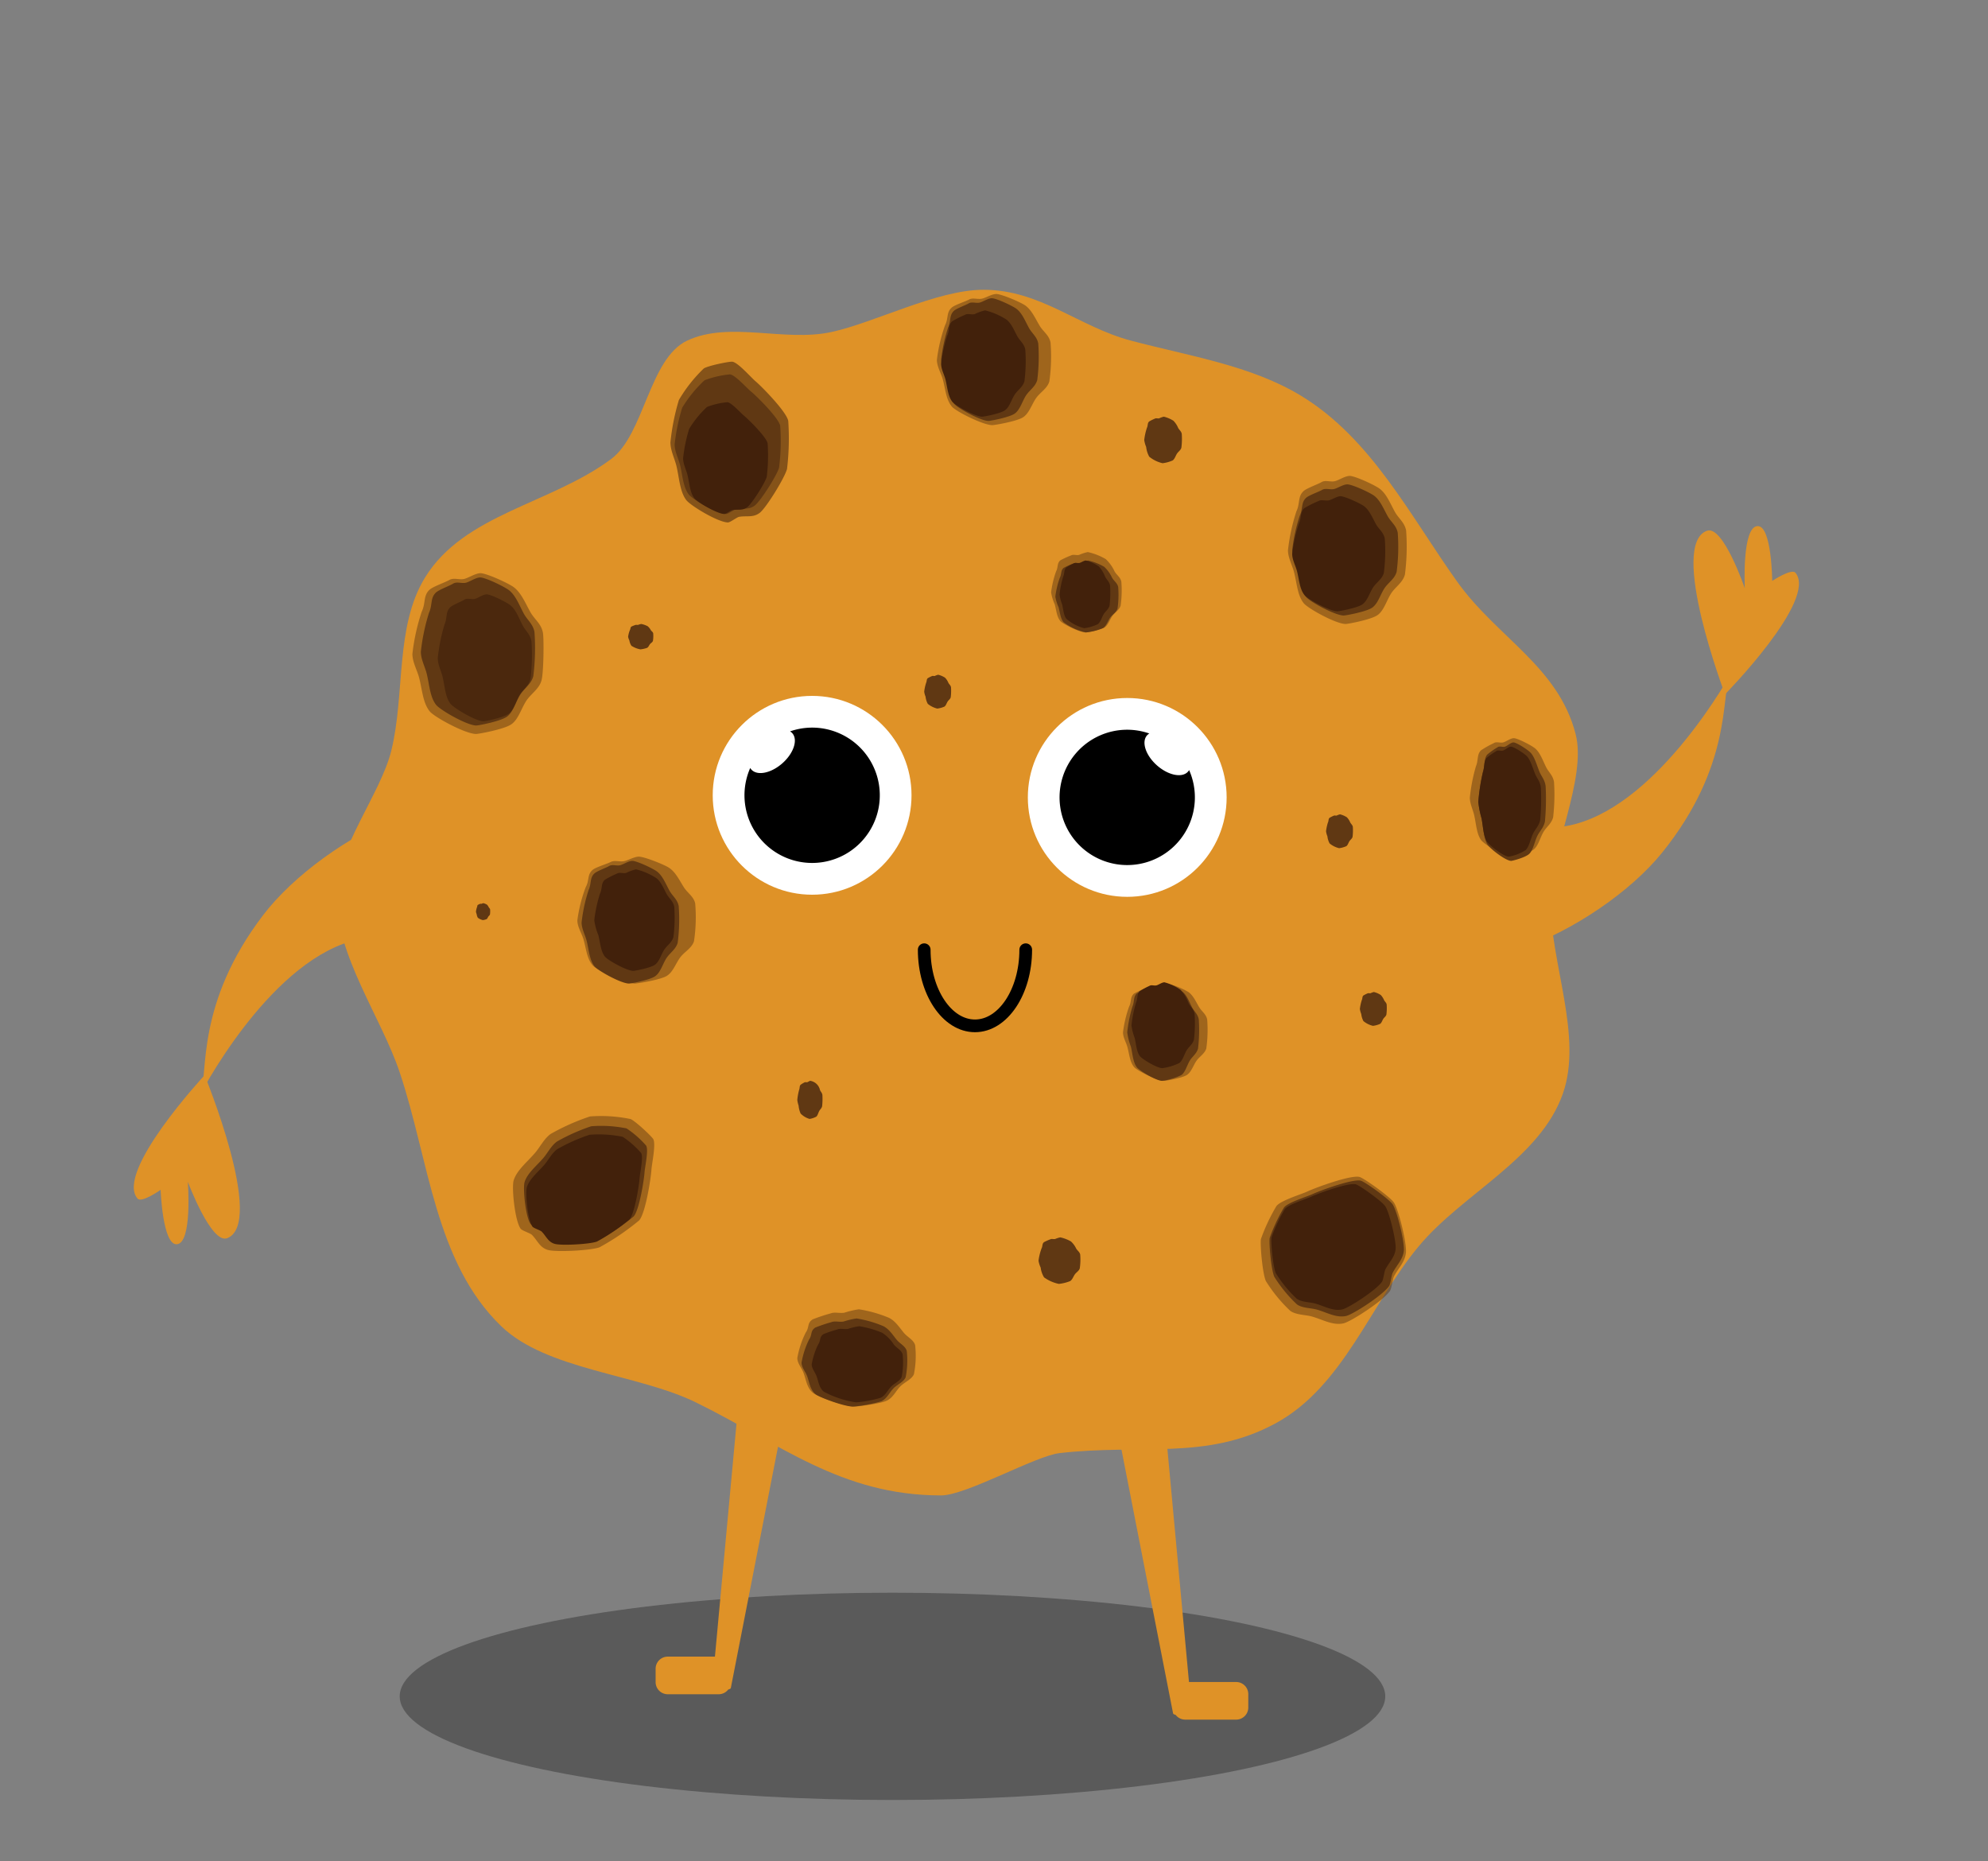 <svg id="Layer_1" data-name="Layer 1" xmlns="http://www.w3.org/2000/svg" viewBox="0 0 470 440"><rect x="0" y="0" width="470" height="440" fill="#808080" stroke="none"/><defs><style>.cls-1{opacity:0.3;}.cls-2{fill:#df9227;}.cls-3{fill:#fff;}.cls-4{fill:none;stroke:#000;stroke-linecap:round;stroke-miterlimit:10;stroke-width:3px;}.cls-5,.cls-6,.cls-7{fill:#603813;}.cls-5{opacity:0.5;}.cls-7,.cls-9{opacity:0.7;}.cls-8,.cls-9{fill:#42210b;}</style></defs><title>cookie</title><ellipse class="cls-1" cx="211" cy="401" rx="116.5" ry="24.5"/><path class="cls-2" d="M366.5,212.5c0,15.141,7.767,32.38,3,46-5.395,15.414-23.578,23.558-34,36-11.474,13.698-17.892,33.29-34,42-16.252,8.788-31.594,4.774-51,7-5.738.658-22.075,10-28,10-23.813,0-38.195-12.309-58-22-13.725-6.716-35.271-7.647-46-18-15.726-15.175-17.033-39.217-24-60-4.407-13.146-15-27.467-15-42,0-10.827,10.505-23.896,13-34,3.323-13.458.848-29.392,8-41,9.251-15.015,29.653-17.325,44-28,7.849-5.84,8.968-23.784,18-28,9.97-4.654,22.898.381,34-2,10.282-2.205,25.016-10,36-10,13.472,0,22.514,8.749,34.886,12.025C281.192,84.18,295.692,86.363,307.5,93.5c16.708,10.099,25.895,28.452,37,44,9.449,13.229,23.865,20.021,28,36C375.226,184.033,366.5,201.168,366.5,212.5Z"/><path class="cls-2" d="M264,336.855l13.336,68.164c.03.154.267.273.608.361a2.851,2.851,0,0,0,2.259,1.121h12.048a2.867,2.867,0,0,0,2.867-2.867v-3.158a2.867,2.867,0,0,0-2.867-2.867H281.096L274.373,325"/><path class="cls-2" d="M186.118,330.855l-13.336,68.164c-.03.154-.267.273-.608.361a2.851,2.851,0,0,1-2.259,1.121H157.867A2.867,2.867,0,0,1,155,397.633v-3.158a2.867,2.867,0,0,1,2.867-2.867h11.156L175.745,319"/><path class="cls-2" d="M359.871,224.178c12.305-4.283,25.717-13.509,33.049-22.578,16.604-20.54,14.003-37.139,15.993-41.834-4.758,8.207-23.388,37.288-44.156,35.809"/><path class="cls-2" d="M407.83,164.127s21.945-22.328,16.654-28.725c-.929-1.123-5.503,1.927-5.503,1.927s-.096-13.06-3.449-12.966c-3.748.106-3.034,14.69-3.034,14.69s-5.111-14.967-8.936-13.588C394.414,128.761,407.83,164.127,407.83,164.127Z"/><path class="cls-2" d="M94.643,192.8c-12.181,4.624-25.331,14.22-32.407,23.489C46.21,237.283,49.273,253.804,47.413,258.552c4.528-8.336,22.341-37.925,43.142-37.024"/><path class="cls-2" d="M48.375,254.163S27.06,277.094,32.527,283.341c.96,1.097,5.448-2.079,5.448-2.079s.46,13.052,3.808,12.865c3.744-.21,2.624-14.769,2.624-14.769s5.526,14.819,9.311,13.334C62.771,289.142,48.375,254.163,48.375,254.163Z"/><circle class="cls-3" cx="266.5" cy="188.5" r="23.5"/><path d="M266.5,172.5a15.946,15.946,0,0,1,5.224.89,2.274,2.274,0,0,0-.536.43c-1.381,1.561-.331,4.746,2.345,7.113s5.965,3.021,7.346,1.46a2.241,2.241,0,0,0,.252-.353A15.996,15.996,0,1,1,266.5,172.5Z"/><circle class="cls-3" cx="192" cy="188" r="23.5"/><path d="M192,172a15.946,15.946,0,0,0-5.224.89,2.274,2.274,0,0,1,.536.43c1.381,1.561.331,4.746-2.345,7.113s-5.965,3.021-7.346,1.46a2.241,2.241,0,0,1-.252-.353A15.996,15.996,0,1,0,192,172Z"/><path class="cls-4" d="M242.5,224.5c0,9.941-5.373,18-12,18s-12-8.059-12-18"/><path class="cls-5" d="M332.147,135.833c-.514,1.893-2.248,2.893-3.241,4.421-1.094,1.682-1.706,4.088-3.241,5.158-1.549,1.079-6.967,2.088-7.531,2.088-2.27,0-8.892-3.641-9.915-4.912-1.499-1.864-1.624-4.816-2.288-7.368-.42-1.614-1.43-3.373-1.43-5.158a45.955,45.955,0,0,1,2.002-9.21c.882-1.844.28-3.419,1.648-4.73.748-.717,3.402-1.629,4.263-2.147.95-.572,2.183.047,3.241-.246.98-.271,2.385-1.228,3.432-1.228,1.284,0,6.024,2.194,7.15,3.07,1.593,1.24,2.469,3.494,3.527,5.404.901,1.625,2.275,2.459,2.669,4.421A51.74,51.74,0,0,1,332.147,135.833Z"/><path class="cls-5" d="M141.75,294.841c-1.972.762-10.447,1.217-12.309.604-1.879-.618-2.325-2.154-3.677-3.532-.4-.407-2.344-.989-2.683-1.463-1.365-1.902-2.147-9.744-1.645-11.402.736-2.43,3.254-4.395,5.096-6.56,1.165-1.369,2.103-3.323,3.67-4.448a51.74,51.74,0,0,1,9.292-4.126,34.426,34.426,0,0,1,9.593.619c1.073.436,4.676,3.785,5.306,4.663.772,1.076-.29,5.838-.383,7.333-.132,2.116-1.433,10.407-2.919,11.974A58.609,58.609,0,0,1,141.75,294.841Z"/><path class="cls-5" d="M128.026,160.833c-.568,2.055-2.482,3.141-3.579,4.8-1.208,1.826-1.883,4.439-3.579,5.6-1.711,1.172-7.692,2.267-8.316,2.267-2.506,0-9.818-3.953-10.947-5.333-1.655-2.023-1.793-5.229-2.526-8-.464-1.753-1.579-3.662-1.579-5.6a49.178,49.178,0,0,1,2.21-10c.974-2.002.309-3.712,1.82-5.136.826-.779,3.756-1.769,4.707-2.331,1.049-.621,2.41.051,3.579-.267,1.082-.294,2.633-1.333,3.789-1.333,1.418,0,6.652,2.382,7.895,3.333,1.759,1.347,2.726,3.794,3.895,5.867.995,1.764,2.512,2.67,2.947,4.8C128.628,150.904,128.528,159.017,128.026,160.833Z"/><path class="cls-5" d="M367.194,193.167c-.366,1.514-1.601,2.314-2.309,3.537-.779,1.346-1.215,3.271-2.309,4.126-1.104.863-4.963,1.67-5.365,1.67-1.617,0-6.334-2.913-7.063-3.93-1.068-1.491-1.157-3.853-1.63-5.895-.299-1.292-1.019-2.699-1.019-4.126a40.691,40.691,0,0,1,1.426-7.368c.628-1.475.2-2.735,1.174-3.784a22.773,22.773,0,0,1,3.037-1.718c.677-.457,1.555.037,2.309-.196.698-.217,1.699-.983,2.445-.983.915,0,4.291,1.755,5.093,2.456,1.135.992,1.758,2.795,2.513,4.323.642,1.3,1.621,1.967,1.901,3.537A46.46,46.46,0,0,1,367.194,193.167Z"/><path class="cls-5" d="M216.072,324.833c-.513,1.244-2.242,1.901-3.233,2.905-1.091,1.105-1.701,2.687-3.232,3.389-1.545.709-6.947,1.372-7.511,1.372-2.264,0-8.868-2.393-9.888-3.228-1.495-1.225-1.619-3.165-2.282-4.842-.419-1.061-1.426-2.217-1.426-3.389a21.724,21.724,0,0,1,1.997-6.053c.88-1.212.279-2.247,1.643-3.108a41.893,41.893,0,0,1,4.251-1.411c.948-.376,2.177.031,3.232-.161a21.904,21.904,0,0,1,3.423-.807,30.759,30.759,0,0,1,7.131,2.018c1.588.815,2.462,2.296,3.518,3.551.898,1.068,2.269,1.616,2.662,2.905A22.511,22.511,0,0,1,216.072,324.833Z"/><path class="cls-5" d="M285.194,247.833c-.366,1.244-1.601,1.901-2.309,2.905-.779,1.105-1.215,2.687-2.309,3.389-1.104.709-4.963,1.372-5.365,1.372-1.617,0-6.334-2.393-7.063-3.228-1.068-1.225-1.157-3.165-1.63-4.842-.299-1.061-1.019-2.217-1.019-3.389a28.198,28.198,0,0,1,1.426-6.053c.628-1.212.2-2.247,1.174-3.108a24.505,24.505,0,0,1,3.037-1.411c.677-.376,1.555.031,2.309-.161a12.05,12.05,0,0,1,2.445-.807,17.438,17.438,0,0,1,5.093,2.018c1.135.815,1.758,2.296,2.513,3.551.642,1.068,1.621,1.616,1.901,2.905A31.391,31.391,0,0,1,285.194,247.833Z"/><path class="cls-6" d="M279.299,105.833c-.163.595-.714.909-1.03,1.39-.347.529-.542,1.285-1.03,1.621a8.324,8.324,0,0,1-2.392.656,7.778,7.778,0,0,1-3.149-1.544,6.226,6.226,0,0,1-.727-2.316,6.634,6.634,0,0,1-.454-1.621,14.315,14.315,0,0,1,.636-2.895c.28-.58.089-1.075.523-1.487a10.594,10.594,0,0,1,1.354-.675c.302-.18.693.015,1.03-.077a5.123,5.123,0,0,1,1.09-.386,7.475,7.475,0,0,1,2.271.965,5.403,5.403,0,0,1,1.12,1.698c.286.51.723.773.848,1.389A16.092,16.092,0,0,1,279.299,105.833Z"/><path class="cls-6" d="M319.769,197.833c-.117.433-.51.661-.735,1.011-.248.385-.387.934-.735,1.179a5.854,5.854,0,0,1-1.708.477,5.513,5.513,0,0,1-2.248-1.123,4.591,4.591,0,0,1-.519-1.684,4.899,4.899,0,0,1-.324-1.179,10.576,10.576,0,0,1,.454-2.105c.2-.421.064-.782.374-1.081a7.519,7.519,0,0,1,.967-.491c.215-.131.495.011.735-.056a3.613,3.613,0,0,1,.778-.281,5.284,5.284,0,0,1,1.621.702,3.935,3.935,0,0,1,.8,1.235c.204.371.516.562.605,1.011A11.927,11.927,0,0,1,319.769,197.833Z"/><path class="cls-6" d="M255.277,299.833c-.181.595-.793.909-1.143,1.389-.386.529-.602,1.285-1.143,1.621a10.061,10.061,0,0,1-2.656.656,9.049,9.049,0,0,1-3.497-1.544,5.797,5.797,0,0,1-.807-2.316,6.133,6.133,0,0,1-.504-1.621,13.101,13.101,0,0,1,.706-2.895c.311-.58.099-1.075.581-1.487a12.331,12.331,0,0,1,1.504-.675c.335-.18.77.015,1.143-.077a6.114,6.114,0,0,1,1.21-.386,8.816,8.816,0,0,1,2.522.965,5.399,5.399,0,0,1,1.244,1.698c.318.51.802.773.942,1.389A14.502,14.502,0,0,1,255.277,299.833Z"/><path class="cls-6" d="M194.366,261.5c-.109.487-.477.744-.688,1.137-.232.433-.362,1.051-.688,1.326a4.783,4.783,0,0,1-1.599.537,4.897,4.897,0,0,1-2.105-1.263,5.941,5.941,0,0,1-.486-1.895,6.403,6.403,0,0,1-.303-1.326,13.99,13.99,0,0,1,.425-2.368c.187-.474.059-.879.35-1.216a6.674,6.674,0,0,1,.905-.552c.202-.147.463.012.688-.063.208-.07.506-.316.729-.316a2.797,2.797,0,0,1,2.267,2.179c.191.418.483.632.567,1.137A16.114,16.114,0,0,1,194.366,261.5Z"/><path class="cls-6" d="M154.366,151.5c-.109.325-.477.496-.688.758-.232.288-.362.701-.688.884a6.576,6.576,0,0,1-1.599.358,5.737,5.737,0,0,1-2.105-.842,2.975,2.975,0,0,1-.486-1.263,3.124,3.124,0,0,1-.303-.884,6.596,6.596,0,0,1,.425-1.579c.187-.316.059-.586.35-.811a7.819,7.819,0,0,1,.905-.368c.202-.098.463.008.688-.042a3.961,3.961,0,0,1,.729-.21,5.654,5.654,0,0,1,1.518.526,2.98,2.98,0,0,1,.749.926c.191.279.483.421.567.758A7.184,7.184,0,0,1,154.366,151.5Z"/><path class="cls-6" d="M327.769,239.833c-.117.433-.51.661-.735,1.011-.248.385-.387.934-.735,1.179a5.854,5.854,0,0,1-1.708.477,5.513,5.513,0,0,1-2.248-1.123,4.591,4.591,0,0,1-.519-1.684,4.899,4.899,0,0,1-.324-1.179,10.576,10.576,0,0,1,.454-2.105c.2-.421.064-.782.374-1.081a7.519,7.519,0,0,1,.967-.491c.215-.131.495.011.735-.056a3.613,3.613,0,0,1,.778-.281,5.284,5.284,0,0,1,1.621.702,3.935,3.935,0,0,1,.8,1.235c.204.371.516.562.605,1.011A11.927,11.927,0,0,1,327.769,239.833Z"/><path class="cls-6" d="M115.836,216.167c-.062.216-.269.331-.388.505-.131.192-.204.467-.388.59a3.233,3.233,0,0,1-.902.239,2.979,2.979,0,0,1-1.188-.561,2.208,2.208,0,0,1-.274-.842,2.347,2.347,0,0,1-.171-.59,5.044,5.044,0,0,1,.24-1.053c.106-.211.034-.391.197-.541a4.058,4.058,0,0,1,.511-.245c.114-.065.262.005.388-.028a1.975,1.975,0,0,1,.411-.14,2.877,2.877,0,0,1,.857.351,1.96,1.96,0,0,1,.422.618c.108.186.273.281.32.505A5.649,5.649,0,0,1,115.836,216.167Z"/><path class="cls-6" d="M224.769,164.833c-.117.433-.51.661-.735,1.011-.248.385-.387.934-.735,1.179a5.854,5.854,0,0,1-1.708.477,5.513,5.513,0,0,1-2.248-1.123,4.591,4.591,0,0,1-.519-1.684,4.899,4.899,0,0,1-.324-1.179,10.576,10.576,0,0,1,.454-2.105c.2-.421.064-.782.374-1.081a7.519,7.519,0,0,1,.967-.491c.215-.131.495.011.735-.056a3.613,3.613,0,0,1,.778-.281,5.284,5.284,0,0,1,1.621.702,3.935,3.935,0,0,1,.8,1.235c.204.371.516.562.605,1.011A11.927,11.927,0,0,1,224.769,164.833Z"/><path class="cls-7" d="M186.072,110.833c-.513,2.055-4.934,9.239-6.465,10.4-1.545,1.172-3.004.637-4.849.933-.545.088-2.099,1.333-2.662,1.333-2.264,0-8.868-3.953-9.888-5.333-1.495-2.023-1.619-5.229-2.282-8-.419-1.753-1.426-3.662-1.426-5.6a53.722,53.722,0,0,1,1.997-10A34.33,34.33,0,0,1,166.391,87.1c.948-.621,5.611-1.6,6.655-1.6,1.281,0,4.424,3.654,5.547,4.606,1.589,1.347,7.371,7.263,7.764,9.394A61.126,61.126,0,0,1,186.072,110.833Z"/><path class="cls-5" d="M329.511,284.216c1.12,1.565,3.138,9.781,2.875,11.963-.266,2.201-1.706,3.458-2.822,5.535-.33.614-.548,2.861-.954,3.45-1.634,2.366-9.265,7.289-11.002,7.664-2.546.55-4.96-.925-7.447-1.62-1.573-.44-3.684-.343-5.089-1.313a34.952,34.952,0,0,1-5.81-7.093c-.817-1.921-1.372-8.72-1.16-9.899a43.855,43.855,0,0,1,3.643-7.756c.924-1.339,5.842-2.794,7.342-3.491,2.123-.986,10.585-4.067,12.414-3.411C322.705,278.677,328.521,282.834,329.511,284.216Z"/><path class="cls-5" d="M164.072,222.5c-.513,1.623-2.242,2.48-3.233,3.79-1.091,1.442-1.701,3.504-3.232,4.421-1.545.925-6.947,1.79-7.511,1.79-2.264,0-8.868-3.121-9.888-4.21-1.495-1.597-1.619-4.128-2.282-6.316-.419-1.384-1.426-2.891-1.426-4.421a34.689,34.689,0,0,1,1.997-7.895c.88-1.581.279-2.931,1.643-4.054.746-.615,3.393-1.396,4.251-1.84.948-.49,2.177.04,3.232-.211.978-.232,2.378-1.053,3.423-1.053,1.281,0,6.008,1.88,7.131,2.632,1.588,1.063,2.462,2.995,3.518,4.632.898,1.393,2.269,2.107,2.662,3.789A38.168,38.168,0,0,1,164.072,222.5Z"/><path class="cls-6" d="M160.224,222.833c-.423,1.569-1.847,2.397-2.664,3.663-.899,1.394-1.402,3.387-2.664,4.274-1.273.894-5.726,1.73-6.19,1.73-1.866,0-7.309-3.017-8.149-4.07-1.232-1.544-1.335-3.99-1.881-6.105-.345-1.338-1.175-2.795-1.175-4.274a38.341,38.341,0,0,1,1.645-7.632c.725-1.528.23-2.833,1.355-3.919.615-.594,2.796-1.35,3.504-1.779.781-.474,1.794.039,2.664-.204.806-.224,1.96-1.018,2.821-1.018,1.056,0,4.952,1.818,5.877,2.544,1.309,1.028,2.029,2.895,2.899,4.477.74,1.346,1.87,2.037,2.194,3.663A43.22,43.22,0,0,1,160.224,222.833Z"/><path class="cls-8" d="M159.209,221.5c-.348,1.298-1.521,1.984-2.193,3.032-.74,1.153-1.154,2.803-2.193,3.537-1.048.74-4.714,1.432-5.097,1.432-1.536,0-6.017-2.497-6.71-3.368-1.015-1.278-1.099-3.303-1.548-5.053a14.747,14.747,0,0,1-.968-3.537,31.873,31.873,0,0,1,1.355-6.316c.597-1.264.19-2.345,1.115-3.244a22.378,22.378,0,0,1,2.885-1.472c.643-.392,1.477.032,2.193-.168a10.744,10.744,0,0,1,2.323-.842,15.731,15.731,0,0,1,4.839,2.105c1.078.85,1.671,2.396,2.387,3.705.61,1.114,1.54,1.686,1.806,3.032A35.951,35.951,0,0,1,159.209,221.5Z"/><path class="cls-6" d="M126.087,159.833c-.495,1.893-2.162,2.893-3.117,4.421-1.052,1.682-1.64,4.088-3.117,5.158-1.49,1.079-6.699,2.088-7.243,2.088-2.183,0-8.551-3.641-9.535-4.912-1.442-1.864-1.562-4.816-2.2-7.368-.404-1.614-1.375-3.373-1.375-5.158a47.535,47.535,0,0,1,1.925-9.21c.848-1.844.269-3.419,1.585-4.73.72-.717,3.271-1.629,4.099-2.147.914-.572,2.099.047,3.117-.246.943-.271,2.293-1.228,3.3-1.228,1.235,0,5.793,2.194,6.876,3.07,1.532,1.24,2.374,3.494,3.392,5.404.866,1.625,2.188,2.459,2.567,4.421A53.797,53.797,0,0,1,126.087,159.833Z"/><path class="cls-9" d="M125.418,160.5c-.408,1.623-1.782,2.48-2.57,3.79-.867,1.442-1.352,3.504-2.57,4.421-1.228.925-5.523,1.79-5.971,1.79-1.8,0-7.049-3.121-7.86-4.21-1.188-1.597-1.287-4.128-1.814-6.316-.333-1.384-1.134-2.891-1.134-4.421a42.161,42.161,0,0,1,1.587-7.895c.699-1.581.222-2.931,1.306-4.054.593-.615,2.697-1.396,3.379-1.84.754-.49,1.731.04,2.57-.211.777-.232,1.891-1.053,2.721-1.053,1.018,0,4.776,1.88,5.668,2.632,1.263,1.063,1.957,2.995,2.796,4.632.714,1.393,1.804,2.107,2.116,3.789A47.93,47.93,0,0,1,125.418,160.5Z"/><path class="cls-6" d="M184.2,110.5c-.46,1.785-4.42,8.023-5.792,9.032-1.384,1.018-2.691.553-4.344.81-.489.076-1.88,1.158-2.385,1.158-2.028,0-7.944-3.433-8.858-4.632-1.339-1.757-1.451-4.541-2.044-6.947-.375-1.522-1.278-3.18-1.278-4.863a45.397,45.397,0,0,1,1.789-8.684,29.985,29.985,0,0,1,5.281-6.484A23.047,23.047,0,0,1,172.531,88.5c1.147,0,3.963,3.174,4.969,4,1.423,1.169,6.603,6.308,6.955,8.158A51.477,51.477,0,0,1,184.2,110.5Z"/><path class="cls-8" d="M181.276,112.693c-.368,1.429-3.539,6.424-4.637,7.231-1.108.815-2.155.443-3.478.649-.391.061-1.505.927-1.91.927-1.624,0-6.36-2.748-7.092-3.708-1.072-1.407-1.161-3.636-1.637-5.563-.3-1.219-1.023-2.546-1.023-3.894a36.346,36.346,0,0,1,1.432-6.953,24.009,24.009,0,0,1,4.228-5.192,18.453,18.453,0,0,1,4.774-1.113c.919,0,3.173,2.541,3.978,3.203,1.139.936,5.287,5.05,5.569,6.532A41.208,41.208,0,0,1,181.276,112.693Z"/><path class="cls-5" d="M248.087,90.167c-.495,1.677-2.162,2.562-3.117,3.916-1.052,1.49-1.64,3.621-3.117,4.568-1.49.956-6.699,1.849-7.243,1.849-2.183,0-8.551-3.225-9.535-4.351-1.442-1.651-1.562-4.266-2.2-6.526-.404-1.43-1.375-2.988-1.375-4.568a37.954,37.954,0,0,1,1.925-8.158c.848-1.633.269-3.029,1.585-4.19.72-.635,3.271-1.443,4.099-1.902.914-.506,2.099.041,3.117-.218.943-.24,2.293-1.088,3.3-1.088,1.235,0,5.793,1.943,6.876,2.719,1.532,1.099,2.374,3.095,3.392,4.786.866,1.439,2.188,2.178,2.567,3.916A42.242,42.242,0,0,1,248.087,90.167Z"/><path class="cls-6" d="M245.224,89.833c-.423,1.569-1.847,2.397-2.664,3.663-.899,1.394-1.402,3.387-2.664,4.274-1.273.894-5.726,1.73-6.19,1.73-1.866,0-7.309-3.017-8.149-4.07-1.232-1.544-1.335-3.99-1.881-6.105C223.33,87.987,222.5,86.53,222.5,85.051a38.341,38.341,0,0,1,1.645-7.632c.725-1.528.23-2.833,1.355-3.919.615-.594,2.796-1.35,3.504-1.779.781-.474,1.794.039,2.664-.204.806-.224,1.96-1.018,2.821-1.018,1.056,0,4.952,1.818,5.877,2.544,1.309,1.028,2.029,2.895,2.899,4.477.74,1.346,1.87,2.037,2.194,3.663A43.22,43.22,0,0,1,245.224,89.833Z"/><path class="cls-8" d="M242.194,90.122c-.366,1.359-1.601,2.078-2.309,3.175-.779,1.208-1.215,2.936-2.309,3.704-1.104.775-4.963,1.499-5.365,1.499-1.617,0-6.334-2.615-7.063-3.527-1.068-1.338-1.157-3.458-1.63-5.291-.299-1.159-1.019-2.422-1.019-3.704a33.229,33.229,0,0,1,1.426-6.614c.628-1.324.2-2.455,1.174-3.397a23.591,23.591,0,0,1,3.037-1.542c.677-.41,1.555.034,2.309-.176a11.343,11.343,0,0,1,2.445-.882,16.604,16.604,0,0,1,5.093,2.205c1.135.891,1.758,2.509,2.513,3.88.642,1.167,1.621,1.766,1.901,3.175A37.459,37.459,0,0,1,242.194,90.122Z"/><path class="cls-6" d="M330.193,135.167c-.459,1.677-2.008,2.562-2.895,3.916-.977,1.49-1.524,3.621-2.895,4.568-1.384.956-6.222,1.849-6.727,1.849-2.028,0-7.942-3.225-8.855-4.351-1.339-1.651-1.45-4.266-2.044-6.526-.375-1.43-1.277-2.988-1.277-4.568a40.408,40.408,0,0,1,1.788-8.158c.788-1.633.25-3.029,1.472-4.19.668-.635,3.038-1.443,3.807-1.902.849-.506,1.95.041,2.895-.218.875-.24,2.13-1.088,3.065-1.088,1.147,0,5.381,1.943,6.386,2.719,1.423,1.099,2.205,3.095,3.151,4.786.804,1.439,2.032,2.178,2.384,3.916A45.453,45.453,0,0,1,330.193,135.167Z"/><path class="cls-8" d="M327.163,135.435c-.403,1.471-1.761,2.248-2.54,3.435-.857,1.307-1.337,3.177-2.54,4.008-1.214.839-5.459,1.622-5.901,1.622-1.779,0-6.968-2.829-7.769-3.817-1.175-1.448-1.272-3.742-1.793-5.726-.329-1.254-1.12-2.621-1.12-4.008a35.458,35.458,0,0,1,1.569-7.157c.691-1.433.22-2.657,1.291-3.675a26.114,26.114,0,0,1,3.34-1.668c.745-.444,1.71.036,2.54-.191.768-.21,1.869-.954,2.689-.954,1.006,0,4.721,1.705,5.603,2.386,1.248.964,1.934,2.715,2.764,4.199.706,1.262,1.783,1.91,2.092,3.435A39.878,39.878,0,0,1,327.163,135.435Z"/><path class="cls-5" d="M264.938,143.167c-.306,1.028-1.336,1.571-1.927,2.4-.65.913-1.014,2.219-1.927,2.8a16.621,16.621,0,0,1-4.478,1.133c-1.35,0-5.287-1.976-5.895-2.667-.891-1.012-.966-2.614-1.36-4a10.784,10.784,0,0,1-.85-2.8,23.094,23.094,0,0,1,1.19-5c.524-1.001.167-1.856.98-2.568a20.561,20.561,0,0,1,2.534-1.165c.565-.31,1.298.025,1.927-.133a10.128,10.128,0,0,1,2.04-.667,14.643,14.643,0,0,1,4.251,1.667A9.311,9.311,0,0,1,263.52,135.1c.536.882,1.353,1.335,1.587,2.4A25.667,25.667,0,0,1,264.938,143.167Z"/><path class="cls-6" d="M283.24,247.833c-.311,1.244-1.361,1.901-1.963,2.905-.662,1.105-1.033,2.687-1.963,3.389a14.777,14.777,0,0,1-4.56,1.372c-1.375,0-5.384-2.393-6.003-3.228-.908-1.225-.983-3.165-1.385-4.842A14.928,14.928,0,0,1,266.5,244.04a32.434,32.434,0,0,1,1.212-6.053c.534-1.212.17-2.247.998-3.108a19.554,19.554,0,0,1,2.581-1.411c.576-.376,1.322.031,1.963-.161.594-.178,1.444-.807,2.078-.807a13.612,13.612,0,0,1,4.329,2.018c.965.815,1.495,2.296,2.136,3.551.545,1.068,1.377,1.616,1.616,2.905A36.886,36.886,0,0,1,283.24,247.833Z"/><path class="cls-8" d="M282.271,245.735c-.275,1.098-1.201,1.677-1.732,2.563-.584.975-.911,2.37-1.732,2.991a13.038,13.038,0,0,1-4.024,1.21c-1.213,0-4.751-2.111-5.297-2.848-.801-1.081-.868-2.793-1.222-4.272a13.171,13.171,0,0,1-.764-2.991,28.612,28.612,0,0,1,1.07-5.34c.471-1.069.15-1.983.88-2.743a17.244,17.244,0,0,1,2.277-1.245c.508-.331,1.166.027,1.732-.142.524-.157,1.274-.712,1.834-.712a12.01,12.01,0,0,1,3.82,1.78,10.096,10.096,0,0,1,1.885,3.133c.481.942,1.216,1.426,1.426,2.563A32.548,32.548,0,0,1,282.271,245.735Z"/><path class="cls-6" d="M329.217,284.653c1.038,1.448,2.913,9.043,2.672,11.059-.243,2.034-1.574,3.194-2.605,5.112-.305.567-.504,2.643-.879,3.187-1.509,2.185-8.562,6.726-10.168,7.071-2.354.505-4.588-.86-6.89-1.505-1.456-.408-3.408-.321-4.709-1.219a32.416,32.416,0,0,1-5.381-6.561c-.757-1.777-1.278-8.06-1.083-9.149a40.413,40.413,0,0,1,3.361-7.164c.854-1.236,5.401-2.576,6.787-3.218,1.962-.909,9.786-3.747,11.478-3.139C322.916,279.527,328.3,283.374,329.217,284.653Z"/><path class="cls-8" d="M327.475,285.095c.96,1.339,2.694,8.363,2.471,10.227-.225,1.881-1.456,2.954-2.409,4.728-.282.524-.466,2.445-.813,2.947-1.395,2.021-7.918,6.22-9.404,6.539-2.177.467-4.244-.796-6.372-1.392-1.346-.377-3.152-.297-4.355-1.127a29.983,29.983,0,0,1-4.977-6.068c-.7-1.643-1.182-7.454-1.002-8.461a37.372,37.372,0,0,1,3.108-6.626c.789-1.143,4.995-2.382,6.277-2.976,1.815-.841,9.051-3.465,10.615-2.903C321.648,280.354,326.627,283.912,327.475,285.095Z"/><path class="cls-6" d="M214.118,325.556c-.458,1.127-2.002,1.722-2.886,2.631-.974,1.001-1.519,2.433-2.886,3.07A32.567,32.567,0,0,1,201.639,332.5c-2.021,0-7.918-2.167-8.828-2.924-1.335-1.109-1.446-2.867-2.037-4.386-.374-.961-1.273-2.008-1.273-3.07a19.878,19.878,0,0,1,1.783-5.482c.785-1.097.25-2.035,1.467-2.816a37.041,37.041,0,0,1,3.796-1.278c.846-.34,1.944.028,2.886-.146a19.32,19.32,0,0,1,3.056-.731,27.158,27.158,0,0,1,6.367,1.827c1.418.738,2.198,2.08,3.141,3.216.802.967,2.026,1.464,2.377,2.632A20.68,20.68,0,0,1,214.118,325.556Z"/><path class="cls-8" d="M213.17,325.5c-.396.974-1.729,1.488-2.494,2.274-.842.865-1.312,2.103-2.494,2.653a28.14,28.14,0,0,1-5.794,1.074,23.407,23.407,0,0,1-7.628-2.526c-1.153-.958-1.249-2.477-1.76-3.79-.323-.83-1.1-1.735-1.1-2.653a17.177,17.177,0,0,1,1.54-4.737c.678-.948.215-1.758,1.268-2.433a31.977,31.977,0,0,1,3.28-1.104c.731-.294,1.679.024,2.494-.126a16.689,16.689,0,0,1,2.64-.632,23.469,23.469,0,0,1,5.501,1.579,9.51,9.51,0,0,1,2.714,2.779c.693.836,1.75,1.264,2.054,2.274A17.867,17.867,0,0,1,213.17,325.5Z"/><path class="cls-6" d="M141.66,293.085c-1.718.667-9.095,1.086-10.714.559-1.634-.532-2.018-1.864-3.191-3.057-.347-.353-2.037-.853-2.331-1.263-1.182-1.648-1.841-8.456-1.4-9.897.647-2.113,2.844-3.826,4.453-5.711,1.018-1.192,1.839-2.892,3.207-3.873a45.403,45.403,0,0,1,8.099-3.609,29.987,29.987,0,0,1,8.347.511,23.045,23.045,0,0,1,4.604,4.034c.669.932-.268,5.07-.354,6.369-.121,1.838-1.276,9.042-2.574,10.407A51.466,51.466,0,0,1,141.66,293.085Z"/><path class="cls-8" d="M141.137,293.488c-1.615.627-8.55,1.021-10.072.525-1.536-.5-1.897-1.752-2.999-2.874-.326-.332-1.915-.802-2.191-1.187-1.111-1.549-1.731-7.949-1.316-9.303.608-1.986,2.673-3.596,4.186-5.368.957-1.121,1.729-2.719,3.014-3.641a42.678,42.678,0,0,1,7.613-3.393,28.19,28.19,0,0,1,7.846.48,21.665,21.665,0,0,1,4.328,3.792c.629.876-.252,4.766-.332,5.987-.113,1.728-1.2,8.5-2.42,9.783A48.378,48.378,0,0,1,141.137,293.488Z"/><path class="cls-6" d="M365.255,194.167c-.293,1.514-1.281,2.314-1.847,3.537-.623,1.346-.972,3.271-1.847,4.126-.883.863-3.97,1.67-4.292,1.67-1.294,0-5.067-2.913-5.65-3.93-.854-1.491-.925-3.853-1.304-5.895a22.613,22.613,0,0,1-.815-4.126,49.838,49.838,0,0,1,1.141-7.368c.503-1.475.16-2.735.939-3.784a17.666,17.666,0,0,1,2.429-1.718c.542-.457,1.244.037,1.847-.196.559-.217,1.359-.983,1.956-.983.732,0,3.433,1.755,4.075,2.456.908.992,1.407,2.795,2.01,4.323.513,1.3,1.296,1.967,1.521,3.537A58.007,58.007,0,0,1,365.255,194.167Z"/><path class="cls-8" d="M364.13,193.833c-.272,1.406-1.189,2.149-1.715,3.284-.579,1.25-.903,3.037-1.715,3.832A10.828,10.828,0,0,1,356.714,202.5c-1.201,0-4.705-2.705-5.247-3.649-.793-1.384-.859-3.578-1.211-5.474a20.998,20.998,0,0,1-.757-3.832,46.284,46.284,0,0,1,1.059-6.842c.467-1.37.148-2.54.872-3.514a16.4,16.4,0,0,1,2.256-1.595c.503-.425,1.155.035,1.715-.182.519-.201,1.262-.912,1.816-.912.68,0,3.188,1.63,3.784,2.281.843.921,1.306,2.596,1.867,4.014.477,1.207,1.204,1.827,1.413,3.284A53.867,53.867,0,0,1,364.13,193.833Z"/><path class="cls-6" d="M264.207,143.833c-.274.919-1.196,1.405-1.724,2.147-.582.817-.907,1.986-1.724,2.505a14.871,14.871,0,0,1-4.006,1.014,13.488,13.488,0,0,1-5.274-2.386c-.798-.905-.864-2.339-1.217-3.579A9.65,9.65,0,0,1,249.5,141.03a20.664,20.664,0,0,1,1.065-4.474c.469-.896.149-1.661.877-2.297a18.394,18.394,0,0,1,2.268-1.043c.506-.278,1.161.023,1.724-.119a9.063,9.063,0,0,1,1.826-.597,13.103,13.103,0,0,1,3.804,1.491,8.333,8.333,0,0,1,1.876,2.625c.479.789,1.21,1.194,1.42,2.147A22.964,22.964,0,0,1,264.207,143.833Z"/><path class="cls-8" d="M262.316,143.167c-.22.865-.961,1.323-1.385,2.021-.468.769-.729,1.869-1.385,2.358a10.542,10.542,0,0,1-3.219.954,10.18,10.18,0,0,1-4.238-2.246c-.641-.852-.694-2.202-.978-3.368a10.263,10.263,0,0,1-.611-2.358,22.274,22.274,0,0,1,.856-4.211c.377-.843.12-1.563.704-2.162a13.859,13.859,0,0,1,1.822-.982c.406-.261.933.021,1.385-.112.419-.124,1.019-.561,1.467-.561a9.674,9.674,0,0,1,3.056,1.403,7.936,7.936,0,0,1,1.508,2.47c.385.743.972,1.124,1.141,2.021A25.291,25.291,0,0,1,262.316,143.167Z"/></svg>
